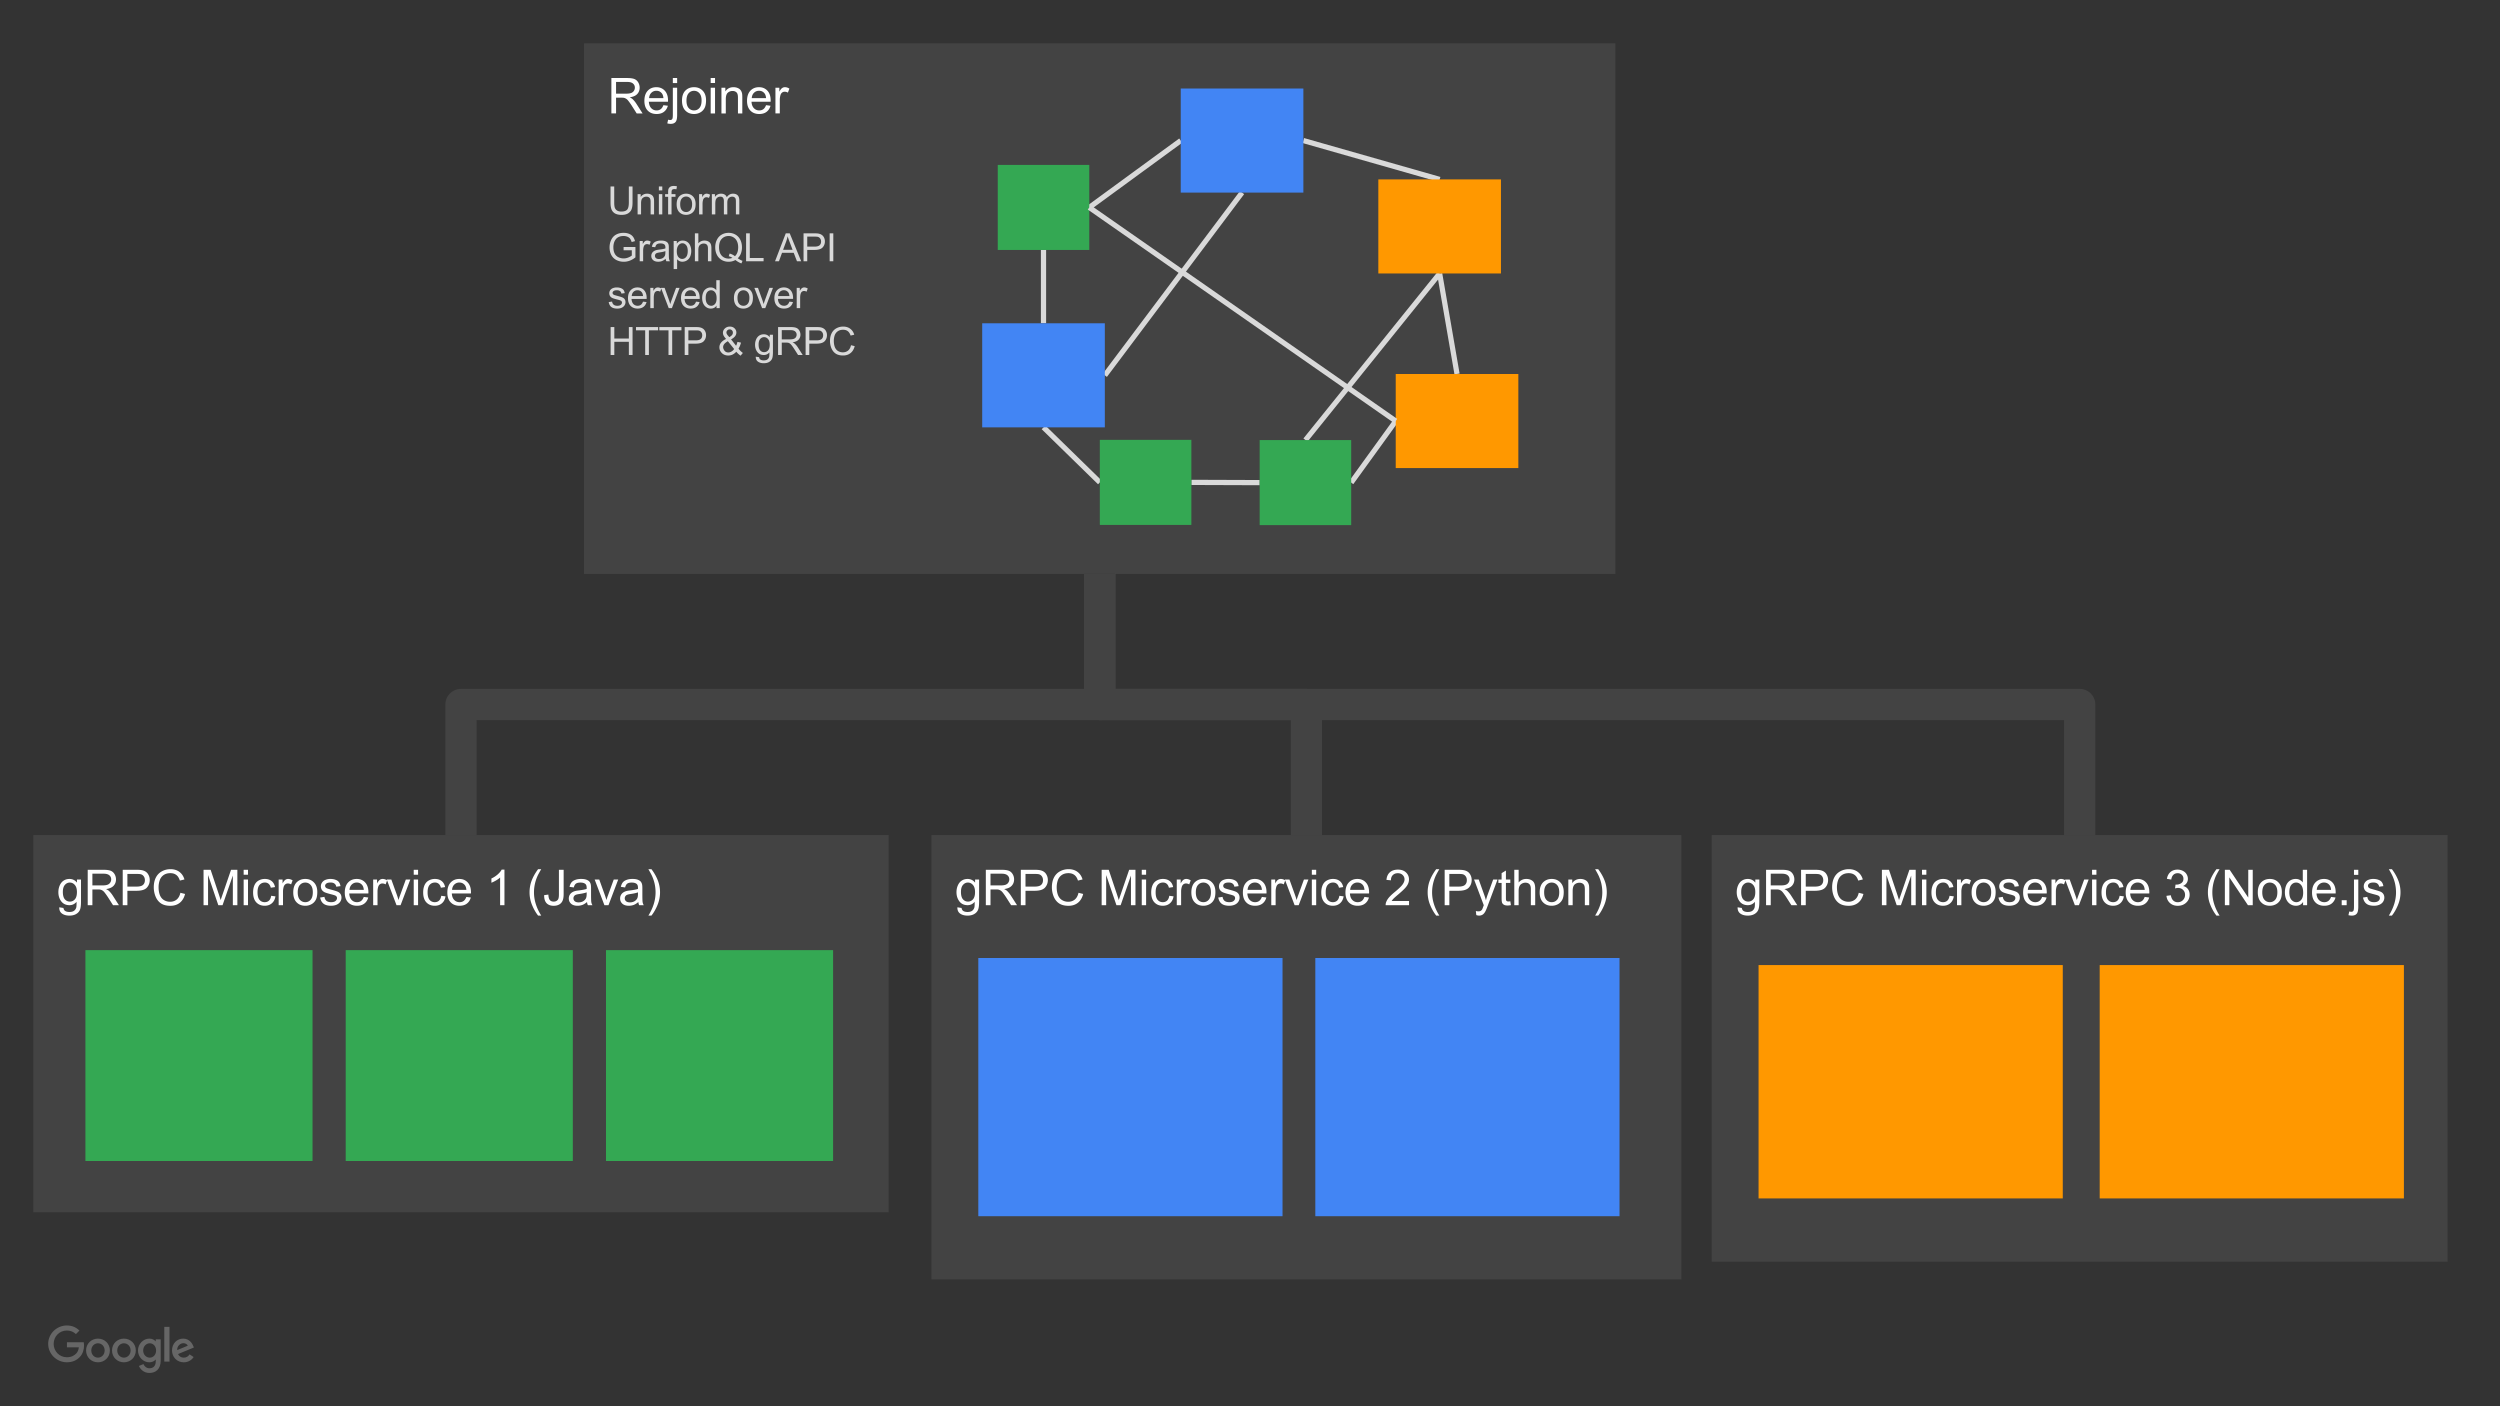 <svg width="960" height="540" viewBox="0 0 960 540" xmlns="http://www.w3.org/2000/svg" xmlns:xlink="http://www.w3.org/1999/xlink"><rect x="0" y="0" width="960" height="540" fill="#333333" stroke="none"/><defs><path id="a" d="M0 0h960v540H0z"/></defs><g fill="none" fill-rule="evenodd"><mask id="b" fill="#fff"><use xlink:href="#a"/></mask><g mask="url(#b)"><path d="M0 0h960v540H0z"/><path d="M25.705 517.365v-1.93h6.463c.066.34.104.746.104 1.184 0 1.447-.397 3.24-1.672 4.515-1.24 1.293-2.827 1.982-4.929 1.982-3.895 0-7.17-3.17-7.17-7.066 0-3.895 3.275-7.066 7.17-7.066 2.154 0 3.689.844 4.843 1.947l-1.361 1.362c-.827-.776-1.948-1.379-3.481-1.379-2.844 0-5.068 2.292-5.068 5.136 0 2.844 2.224 5.136 5.068 5.136 1.844 0 2.895-.741 3.567-1.413.548-.547.908-1.333 1.048-2.408h-4.582zm16.483 1.213c0 2.62-2.05 4.55-4.567 4.55-2.517 0-4.567-1.93-4.567-4.55 0-2.637 2.05-4.55 4.567-4.55 2.516 0 4.567 1.913 4.567 4.55zm-1.999 0c0-1.637-1.189-2.758-2.568-2.758-1.378 0-2.568 1.12-2.568 2.758 0 1.62 1.189 2.758 2.568 2.758s2.568-1.138 2.568-2.758zm11.963 0c0 2.62-2.05 4.55-4.567 4.55-2.517 0-4.568-1.93-4.568-4.55 0-2.637 2.051-4.55 4.568-4.55 2.516 0 4.567 1.913 4.567 4.55zm-2 0c0-1.637-1.188-2.758-2.567-2.758-1.379 0-2.568 1.12-2.568 2.758 0 1.62 1.189 2.758 2.568 2.758 1.378 0 2.568-1.138 2.568-2.758zm11.55-4.274v8.17c0 3.36-1.982 4.739-4.326 4.739-2.206 0-3.533-1.483-4.033-2.69l1.74-.723c.311.741 1.069 1.62 2.293 1.62 1.5 0 2.43-.93 2.43-2.67v-.656h-.068c-.449.552-1.31 1.034-2.396 1.034-2.275 0-4.36-1.982-4.36-4.533 0-2.568 2.085-4.567 4.36-4.567 1.086 0 1.947.483 2.396 1.018h.068v-.742h1.896zm-1.758 4.291c0-1.602-1.068-2.775-2.43-2.775-1.379 0-2.533 1.173-2.533 2.775 0 1.586 1.154 2.741 2.533 2.741 1.361 0 2.43-1.155 2.43-2.74zm5.144-9.073v13.33H63.09v-13.33zm7.722 10.555l1.55 1.034c-.5.742-1.706 2.017-3.791 2.017-2.586 0-4.516-2-4.516-4.55 0-2.707 1.948-4.551 4.292-4.551 2.361 0 3.516 1.879 3.895 2.896l.207.517-6.084 2.516c.465.914 1.19 1.379 2.206 1.379s1.723-.499 2.24-1.258zm-4.775-1.637l4.067-1.69c-.224-.568-.896-.965-1.689-.965-1.017.001-2.43.897-2.378 2.655z" fill="#666"/><path d="M533.93 503.54h373.857v29.072H533.93z"/><path fill="#434343" d="M357.68 320.672h287.968v170.614H357.68z"/><path d="M367.633 348.404l1.61.25c.072.5.265.865.577 1.094.407.302.97.453 1.688.453.781 0 1.38-.156 1.797-.468.416-.303.703-.73.86-1.282.082-.343.119-1.062.109-2.156-.73.865-1.636 1.297-2.72 1.297-1.353 0-2.405-.49-3.155-1.469-.74-.979-1.11-2.15-1.11-3.515 0-.938.172-1.803.516-2.594.344-.802.838-1.417 1.484-1.844.646-.437 1.401-.656 2.266-.656 1.166 0 2.125.469 2.875 1.406v-1.187h1.547v8.515c0 1.542-.157 2.63-.47 3.266-.312.646-.806 1.15-1.483 1.515-.678.375-1.51.563-2.5.563-1.178 0-2.13-.266-2.86-.797-.719-.531-1.062-1.328-1.031-2.39zm1.375-5.921c0 1.302.255 2.25.766 2.843.52.594 1.166.89 1.937.89.76 0 1.401-.296 1.922-.89.52-.593.781-1.52.781-2.781 0-1.208-.27-2.115-.812-2.719-.532-.614-1.172-.922-1.922-.922-.74 0-1.37.303-1.89.907-.522.593-.782 1.484-.782 2.672zm9.548 5.109v-13.594h6.03c1.21 0 2.126.12 2.75.36.636.24 1.141.671 1.516 1.296.375.615.563 1.297.563 2.047 0 .969-.313 1.787-.938 2.453-.614.657-1.578 1.073-2.89 1.25.479.23.844.454 1.094.672a9.877 9.877 0 0 1 1.484 1.813l2.375 3.703h-2.266l-1.797-2.828a27.905 27.905 0 0 0-1.312-1.875c-.333-.438-.636-.74-.906-.906a2.527 2.527 0 0 0-.813-.36c-.208-.052-.547-.078-1.015-.078h-2.079v6.047h-1.796zm1.796-7.594h3.86c.823 0 1.463-.083 1.922-.25.468-.177.823-.453 1.062-.828.25-.375.375-.781.375-1.219 0-.646-.234-1.172-.703-1.578-.469-.416-1.208-.625-2.219-.625h-4.297v4.5zm11.645 7.594v-13.594h5.125c.906 0 1.6.042 2.078.125.667.115 1.224.328 1.672.64.448.313.807.75 1.078 1.313.282.563.422 1.177.422 1.844 0 1.156-.37 2.135-1.11 2.938-.728.802-2.056 1.203-3.984 1.203h-3.484v5.53h-1.797zm1.797-7.14h3.516c1.166 0 1.99-.214 2.468-.641.49-.438.735-1.047.735-1.828 0-.573-.146-1.063-.438-1.47a1.938 1.938 0 0 0-1.125-.796c-.302-.083-.86-.125-1.672-.125h-3.484v4.86zm20.35 2.374l1.797.453c-.375 1.48-1.052 2.61-2.031 3.391-.98.77-2.178 1.156-3.594 1.156-1.469 0-2.662-.297-3.578-.89-.917-.604-1.615-1.47-2.094-2.594a9.306 9.306 0 0 1-.719-3.656c0-1.417.266-2.651.797-3.703.542-1.053 1.313-1.85 2.313-2.391 1-.552 2.098-.828 3.296-.828 1.365 0 2.51.349 3.438 1.047.927.687 1.573 1.656 1.937 2.906l-1.765.422c-.313-.99-.771-1.709-1.375-2.156-.604-.459-1.36-.688-2.266-.688-1.042 0-1.917.25-2.625.75-.698.5-1.193 1.177-1.484 2.031a8.198 8.198 0 0 0-.422 2.61c0 1.156.167 2.166.5 3.03.344.855.87 1.496 1.578 1.923a4.45 4.45 0 0 0 2.313.64c1.01 0 1.864-.286 2.562-.859.698-.583 1.172-1.448 1.422-2.594zm8.89 4.766v-13.594h2.72l3.218 9.625c.292.896.505 1.568.64 2.016.157-.5.402-1.23.735-2.188l3.25-9.453h2.422v13.594h-1.734v-11.39l-3.954 11.39h-1.625l-3.937-11.578v11.578h-1.734zm15.4-11.688v-1.906h1.673v1.906h-1.672zm0 11.688v-9.86h1.673v9.86h-1.672zm10.567-3.61l1.641.22c-.177 1.124-.635 2.01-1.375 2.656-.74.635-1.651.953-2.734.953-1.344 0-2.427-.438-3.25-1.313-.813-.885-1.22-2.15-1.22-3.797 0-1.062.173-1.99.517-2.781.354-.802.89-1.401 1.609-1.797a4.77 4.77 0 0 1 2.36-.61c1.072 0 1.947.272 2.624.813.677.542 1.115 1.313 1.313 2.313l-1.625.25c-.156-.667-.433-1.167-.828-1.5-.396-.334-.87-.5-1.422-.5-.844 0-1.531.302-2.063.906-.52.604-.781 1.557-.781 2.86 0 1.322.255 2.286.766 2.89.51.594 1.172.89 1.984.89.656 0 1.203-.197 1.64-.593.438-.406.72-1.026.844-1.86zm2.875 3.61v-9.86h1.5v1.5c.386-.697.74-1.156 1.063-1.374a1.82 1.82 0 0 1 1.078-.344c.563 0 1.135.182 1.719.547l-.578 1.547a2.406 2.406 0 0 0-1.235-.36 1.6 1.6 0 0 0-.984.328c-.281.219-.484.521-.61.907a6.459 6.459 0 0 0-.28 1.953v5.156h-1.673zm5.604-4.922c0-1.823.51-3.177 1.531-4.062.844-.73 1.875-1.094 3.094-1.094 1.354 0 2.458.448 3.312 1.344.865.885 1.297 2.109 1.297 3.671 0 1.271-.193 2.271-.578 3a4.04 4.04 0 0 1-1.656 1.688 4.841 4.841 0 0 1-2.375.594c-1.375 0-2.49-.443-3.344-1.328-.854-.886-1.281-2.157-1.281-3.813zm1.718 0c0 1.26.276 2.203.829 2.828a2.656 2.656 0 0 0 2.078.938c.833 0 1.52-.313 2.062-.938.552-.635.828-1.599.828-2.89 0-1.22-.276-2.141-.828-2.766-.552-.625-1.24-.938-2.062-.938-.834 0-1.526.313-2.078.938-.553.625-.829 1.568-.829 2.828zm8.61 1.984l1.657-.265c.094.666.349 1.177.765 1.531.427.344 1.021.516 1.782.516.77 0 1.338-.157 1.703-.47.375-.312.562-.676.562-1.093 0-.375-.161-.672-.484-.89-.23-.146-.797-.334-1.703-.563-1.23-.312-2.084-.578-2.563-.797-.468-.229-.828-.541-1.078-.937a2.568 2.568 0 0 1-.36-1.328c0-.438.1-.844.298-1.22.208-.374.484-.687.828-.937.26-.187.614-.349 1.062-.484a4.943 4.943 0 0 1 1.438-.203c.781 0 1.463.114 2.047.344.583.218 1.01.52 1.28.906.282.375.475.88.579 1.515l-1.625.22c-.073-.5-.292-.891-.656-1.173-.354-.291-.854-.437-1.5-.437-.771 0-1.318.13-1.64.39-.324.25-.485.542-.485.875 0 .22.067.417.203.594.135.177.349.323.64.438.167.062.657.208 1.47.437 1.176.313 2 .568 2.468.766.469.198.833.49 1.094.875.27.385.406.864.406 1.437 0 .552-.161 1.078-.484 1.578-.323.49-.792.87-1.407 1.141-.614.26-1.307.39-2.078.39-1.281 0-2.26-.265-2.937-.796-.667-.531-1.094-1.318-1.281-2.36zm16.75-.234l1.72.219c-.272 1-.777 1.781-1.516 2.344-.73.552-1.667.828-2.813.828-1.437 0-2.578-.443-3.422-1.328-.843-.886-1.265-2.13-1.265-3.735 0-1.656.422-2.943 1.265-3.86.854-.916 1.964-1.374 3.328-1.374 1.323 0 2.401.448 3.235 1.344.833.895 1.25 2.161 1.25 3.796 0 .094-.005.24-.016.438h-7.344c.063 1.083.37 1.911.922 2.484s1.24.86 2.063.86c.604 0 1.12-.157 1.547-.47.437-.322.786-.838 1.047-1.546zm-5.484-2.703h5.5c-.073-.823-.281-1.443-.625-1.86-.531-.645-1.224-.968-2.078-.968-.76 0-1.406.26-1.937.781-.521.51-.808 1.193-.86 2.047zm9.095 5.875v-9.86h1.5v1.5c.385-.697.74-1.156 1.062-1.374a1.82 1.82 0 0 1 1.078-.344c.563 0 1.136.182 1.719.547l-.578 1.547a2.406 2.406 0 0 0-1.234-.36 1.6 1.6 0 0 0-.985.328c-.281.219-.484.521-.61.907a6.459 6.459 0 0 0-.28 1.953v5.156h-1.672zm8.962 0l-3.75-9.86h1.766l2.125 5.907c.23.635.437 1.297.625 1.984.146-.52.354-1.146.625-1.875l2.187-6.015h1.72l-3.735 9.859h-1.563zm6.61-11.688v-1.906h1.672v1.906h-1.672zm0 11.688v-9.86h1.672v9.86h-1.672zm10.566-3.61l1.641.22c-.177 1.124-.635 2.01-1.375 2.656-.74.635-1.651.953-2.734.953-1.344 0-2.427-.438-3.25-1.313-.813-.885-1.22-2.15-1.22-3.797 0-1.062.173-1.99.516-2.781.355-.802.891-1.401 1.61-1.797a4.77 4.77 0 0 1 2.36-.61c1.072 0 1.947.272 2.624.813.677.542 1.115 1.313 1.313 2.313l-1.625.25c-.157-.667-.433-1.167-.828-1.5-.396-.334-.87-.5-1.422-.5-.844 0-1.532.302-2.063.906-.52.604-.781 1.557-.781 2.86 0 1.322.255 2.286.766 2.89.51.594 1.171.89 1.984.89.656 0 1.203-.197 1.64-.593.438-.406.72-1.026.844-1.86zm9.641.438l1.719.219c-.271 1-.776 1.781-1.516 2.344-.729.552-1.667.828-2.812.828-1.438 0-2.579-.443-3.422-1.328-.844-.886-1.266-2.13-1.266-3.735 0-1.656.422-2.943 1.266-3.86.854-.916 1.963-1.374 3.328-1.374 1.323 0 2.4.448 3.234 1.344.834.895 1.25 2.161 1.25 3.796 0 .094-.005.24-.015.438h-7.344c.062 1.083.37 1.911.922 2.484s1.24.86 2.062.86c.604 0 1.12-.157 1.547-.47.438-.322.787-.838 1.047-1.546zm-5.484-2.703h5.5c-.073-.823-.282-1.443-.625-1.86-.532-.645-1.224-.968-2.079-.968-.76 0-1.406.26-1.937.781-.52.51-.807 1.193-.86 2.047zm22.606 4.266v1.609h-8.985c-.01-.406.052-.792.188-1.156.229-.615.593-1.22 1.093-1.813.51-.594 1.24-1.281 2.188-2.062 1.48-1.209 2.48-2.167 3-2.875.52-.709.781-1.38.781-2.016a2.23 2.23 0 0 0-.719-1.672c-.468-.458-1.083-.687-1.843-.687-.802 0-1.448.244-1.938.734-.479.48-.719 1.146-.719 2l-1.718-.172c.114-1.281.557-2.255 1.328-2.922.77-.677 1.802-1.015 3.094-1.015 1.302 0 2.333.364 3.093 1.093.76.72 1.14 1.615 1.14 2.688a4.03 4.03 0 0 1-.343 1.61c-.219.52-.588 1.072-1.11 1.656-.51.572-1.364 1.37-2.562 2.39-1 .844-1.646 1.417-1.937 1.719a5.372 5.372 0 0 0-.703.89h6.672zm10.434 5.609c-.917-1.167-1.693-2.526-2.329-4.078a12.743 12.743 0 0 1-.953-4.844c0-1.48.235-2.89.703-4.234.563-1.563 1.422-3.12 2.579-4.672h1.203c-.75 1.281-1.245 2.198-1.485 2.75a15.468 15.468 0 0 0-.89 2.672 15.23 15.23 0 0 0-.407 3.484c0 2.98.927 5.953 2.782 8.922h-1.203zm3.243-4v-13.594h5.125c.907 0 1.6.042 2.079.125.666.115 1.224.328 1.671.64.448.313.808.75 1.079 1.313.28.563.421 1.177.421 1.844 0 1.156-.37 2.135-1.109 2.938-.729.802-2.057 1.203-3.984 1.203h-3.485v5.53h-1.797zm1.797-7.14h3.516c1.167 0 1.99-.214 2.469-.641.49-.438.734-1.047.734-1.828 0-.573-.146-1.063-.437-1.47a1.938 1.938 0 0 0-1.125-.796c-.302-.083-.86-.125-1.672-.125h-3.485v4.86zm10.35 10.937l-.172-1.563c.365.094.683.14.953.14.365 0 .657-.062.875-.187.23-.125.417-.296.563-.515.104-.167.27-.584.5-1.25a6.28 6.28 0 0 1 .156-.406l-3.734-9.875h1.797l2.047 5.718c.27.719.51 1.48.718 2.282a20.1 20.1 0 0 1 .688-2.25l2.094-5.75h1.671l-3.75 10.03c-.395 1.084-.708 1.829-.937 2.235-.292.552-.63.953-1.016 1.203-.385.26-.843.39-1.375.39a3.37 3.37 0 0 1-1.078-.202zm13.063-5.297l.234 1.484c-.469.094-.89.14-1.266.14-.604 0-1.073-.093-1.406-.28-.333-.198-.568-.448-.703-.75-.135-.313-.203-.974-.203-1.985v-5.656h-1.234v-1.312h1.234v-2.438l1.656-1v3.438h1.688v1.312h-1.688v5.75c0 .48.026.787.078.922a.75.75 0 0 0 .297.328c.136.083.328.125.578.125.177 0 .422-.026.735-.078zm1.527 1.5v-13.594h1.672v4.875c.78-.906 1.765-1.36 2.953-1.36.729 0 1.36.147 1.89.438.542.282.927.677 1.157 1.188.24.51.359 1.245.359 2.203v6.25h-1.672v-6.25c0-.833-.182-1.438-.547-1.813-.364-.385-.875-.578-1.531-.578-.5 0-.969.13-1.406.39-.427.25-.735.6-.922 1.048-.188.437-.281 1.041-.281 1.812v5.39h-1.672zm9.75-4.922c0-1.823.51-3.177 1.532-4.062.843-.73 1.875-1.094 3.093-1.094 1.355 0 2.459.448 3.313 1.344.865.885 1.297 2.109 1.297 3.671 0 1.271-.193 2.271-.578 3a4.04 4.04 0 0 1-1.657 1.688 4.841 4.841 0 0 1-2.375.594c-1.375 0-2.49-.443-3.343-1.328-.854-.886-1.282-2.157-1.282-3.813zm1.72 0c0 1.26.275 2.203.827 2.828a2.656 2.656 0 0 0 2.078.938c.834 0 1.521-.313 2.063-.938.552-.635.828-1.599.828-2.89 0-1.22-.276-2.141-.828-2.766-.552-.625-1.24-.938-2.063-.938-.833 0-1.526.313-2.078.938-.552.625-.828 1.568-.828 2.828zm9.281 4.922v-9.86h1.5v1.407c.73-1.084 1.776-1.625 3.14-1.625.595 0 1.141.11 1.641.328.5.208.87.49 1.11.844.25.343.427.75.531 1.218.063.313.094.855.094 1.625v6.063h-1.672v-6c0-.677-.068-1.182-.203-1.516a1.538 1.538 0 0 0-.688-.812c-.333-.198-.724-.297-1.172-.297-.708 0-1.323.224-1.843.672-.51.448-.766 1.307-.766 2.578v5.375h-1.672zm11.47 4h-1.188c1.844-2.969 2.766-5.943 2.766-8.922 0-1.156-.13-2.307-.39-3.453a15.468 15.468 0 0 0-.891-2.672c-.24-.562-.735-1.49-1.485-2.781h1.188c1.166 1.552 2.026 3.11 2.578 4.672.479 1.343.719 2.755.719 4.234 0 1.667-.323 3.281-.97 4.844-.635 1.552-1.41 2.911-2.327 4.078z" fill="#FFF" fill-rule="nonzero"/><path fill="#4285F4" d="M375.672 367.864H492.49v99.15H375.67zm129.409 0h116.82v99.15H505.08z"/><path fill="#434343" d="M12.806 320.672h328.44v144.85H12.807z"/><path d="M22.759 348.404l1.61.25c.072.5.265.865.577 1.094.407.302.97.453 1.688.453.781 0 1.38-.156 1.797-.468.416-.303.703-.73.86-1.282.082-.343.119-1.062.109-2.156-.73.865-1.636 1.297-2.72 1.297-1.353 0-2.405-.49-3.155-1.469-.74-.979-1.11-2.15-1.11-3.515 0-.938.172-1.803.516-2.594.344-.802.838-1.417 1.484-1.844.646-.437 1.401-.656 2.266-.656 1.166 0 2.125.469 2.875 1.406v-1.187h1.547v8.515c0 1.542-.157 2.63-.47 3.266-.312.646-.806 1.15-1.483 1.515-.678.375-1.51.563-2.5.563-1.178 0-2.13-.266-2.86-.797-.719-.531-1.062-1.328-1.031-2.39zm1.375-5.921c0 1.302.255 2.25.766 2.843.52.594 1.166.89 1.937.89.76 0 1.401-.296 1.922-.89.52-.593.781-1.52.781-2.781 0-1.208-.27-2.115-.812-2.719-.532-.614-1.172-.922-1.922-.922-.74 0-1.37.303-1.89.907-.522.593-.782 1.484-.782 2.672zm9.547 5.109v-13.594h6.032c1.208 0 2.125.12 2.75.36.635.24 1.14.671 1.515 1.296.375.615.563 1.297.563 2.047 0 .969-.313 1.787-.938 2.453-.614.657-1.578 1.073-2.89 1.25.479.23.843.454 1.093.672a9.877 9.877 0 0 1 1.485 1.813l2.375 3.703H43.4l-1.797-2.828a27.905 27.905 0 0 0-1.312-1.875c-.333-.438-.636-.74-.906-.906a2.527 2.527 0 0 0-.813-.36c-.208-.052-.547-.078-1.016-.078h-2.078v6.047h-1.797zm1.797-7.594h3.86c.823 0 1.463-.083 1.922-.25.468-.177.823-.453 1.062-.828.25-.375.375-.781.375-1.219 0-.646-.234-1.172-.703-1.578-.469-.416-1.208-.625-2.219-.625h-4.297v4.5zm11.645 7.594v-13.594h5.125c.906 0 1.6.042 2.078.125.667.115 1.224.328 1.672.64.448.313.807.75 1.078 1.313.282.563.422 1.177.422 1.844 0 1.156-.37 2.135-1.11 2.938-.728.802-2.056 1.203-3.984 1.203H48.92v5.53h-1.797zm1.797-7.14h3.516c1.166 0 1.99-.214 2.468-.641.49-.438.735-1.047.735-1.828 0-.573-.146-1.063-.438-1.47a1.938 1.938 0 0 0-1.125-.796c-.302-.083-.86-.125-1.672-.125H48.92v4.86zm20.35 2.374l1.797.453c-.375 1.48-1.052 2.61-2.031 3.391-.98.77-2.178 1.156-3.594 1.156-1.469 0-2.662-.297-3.578-.89-.917-.604-1.615-1.47-2.094-2.594a9.306 9.306 0 0 1-.719-3.656c0-1.417.266-2.651.797-3.703.542-1.053 1.313-1.85 2.313-2.391 1-.552 2.098-.828 3.296-.828 1.365 0 2.51.349 3.438 1.047.927.687 1.573 1.656 1.937 2.906l-1.765.422c-.313-.99-.771-1.709-1.375-2.156-.604-.459-1.36-.688-2.266-.688-1.042 0-1.917.25-2.625.75-.698.5-1.193 1.177-1.484 2.031a8.198 8.198 0 0 0-.422 2.61c0 1.156.167 2.166.5 3.03.344.855.87 1.496 1.578 1.923a4.45 4.45 0 0 0 2.313.64c1.01 0 1.864-.286 2.562-.859.698-.583 1.172-1.448 1.422-2.594zm8.89 4.766v-13.594h2.72l3.218 9.625c.292.896.505 1.568.64 2.016.157-.5.402-1.23.735-2.188l3.25-9.453h2.422v13.594H89.41v-11.39l-3.954 11.39h-1.625l-3.937-11.578v11.578H78.16zm15.4-11.688v-1.906h1.673v1.906H93.56zm0 11.688v-9.86h1.673v9.86H93.56zm10.567-3.61l1.641.22c-.177 1.124-.635 2.01-1.375 2.656-.74.635-1.651.953-2.734.953-1.344 0-2.427-.438-3.25-1.313-.813-.885-1.22-2.15-1.22-3.797 0-1.062.173-1.99.517-2.781.354-.802.89-1.401 1.609-1.797a4.77 4.77 0 0 1 2.36-.61c1.072 0 1.947.272 2.624.813.677.542 1.115 1.313 1.313 2.313l-1.625.25c-.156-.667-.433-1.167-.828-1.5-.396-.334-.87-.5-1.422-.5-.844 0-1.531.302-2.063.906-.52.604-.781 1.557-.781 2.86 0 1.322.255 2.286.766 2.89.51.594 1.172.89 1.984.89.656 0 1.203-.197 1.64-.593.438-.406.72-1.026.844-1.86zm2.875 3.61v-9.86h1.5v1.5c.386-.697.74-1.156 1.063-1.374a1.82 1.82 0 0 1 1.078-.344c.563 0 1.135.182 1.719.547l-.578 1.547a2.406 2.406 0 0 0-1.235-.36 1.6 1.6 0 0 0-.984.328c-.281.219-.484.521-.61.907a6.459 6.459 0 0 0-.28 1.953v5.156h-1.673zm5.604-4.922c0-1.823.51-3.177 1.53-4.062.845-.73 1.876-1.094 3.095-1.094 1.354 0 2.458.448 3.312 1.344.865.885 1.297 2.109 1.297 3.671 0 1.271-.193 2.271-.578 3a4.04 4.04 0 0 1-1.656 1.688 4.841 4.841 0 0 1-2.375.594c-1.375 0-2.49-.443-3.344-1.328-.854-.886-1.281-2.157-1.281-3.813zm1.718 0c0 1.26.276 2.203.829 2.828a2.656 2.656 0 0 0 2.078.938c.833 0 1.52-.313 2.062-.938.552-.635.828-1.599.828-2.89 0-1.22-.276-2.141-.828-2.766-.552-.625-1.24-.938-2.062-.938-.834 0-1.526.313-2.078.938-.553.625-.829 1.568-.829 2.828zm8.61 1.984l1.657-.265c.094.666.349 1.177.765 1.531.427.344 1.021.516 1.782.516.77 0 1.338-.157 1.703-.47.375-.312.562-.676.562-1.093 0-.375-.161-.672-.484-.89-.23-.146-.797-.334-1.703-.563-1.23-.312-2.084-.578-2.563-.797-.468-.229-.828-.541-1.078-.937a2.568 2.568 0 0 1-.36-1.328c0-.438.1-.844.298-1.22.208-.374.484-.687.828-.937.26-.187.614-.349 1.062-.484a4.943 4.943 0 0 1 1.438-.203c.781 0 1.463.114 2.047.344.583.218 1.01.52 1.28.906.282.375.475.88.579 1.515l-1.625.22c-.073-.5-.292-.891-.656-1.173-.354-.291-.854-.437-1.5-.437-.771 0-1.318.13-1.64.39-.324.25-.485.542-.485.875 0 .22.067.417.203.594.135.177.349.323.64.438.167.062.657.208 1.47.437 1.176.313 2 .568 2.468.766.469.198.833.49 1.094.875.27.385.406.864.406 1.437 0 .552-.161 1.078-.484 1.578-.323.49-.792.87-1.407 1.141-.614.26-1.307.39-2.078.39-1.281 0-2.26-.265-2.937-.796-.667-.531-1.094-1.318-1.281-2.36zm16.75-.234l1.72.219c-.272 1-.777 1.781-1.516 2.344-.73.552-1.667.828-2.813.828-1.437 0-2.578-.443-3.422-1.328-.843-.886-1.265-2.13-1.265-3.735 0-1.656.422-2.943 1.265-3.86.854-.916 1.964-1.374 3.328-1.374 1.323 0 2.401.448 3.235 1.344.833.895 1.25 2.161 1.25 3.796 0 .094-.005.24-.016.438h-7.344c.063 1.083.37 1.911.922 2.484s1.24.86 2.063.86c.604 0 1.12-.157 1.547-.47.437-.322.786-.838 1.047-1.546zm-5.484-2.703h5.5c-.073-.823-.281-1.443-.625-1.86-.531-.645-1.224-.968-2.078-.968-.76 0-1.406.26-1.937.781-.521.51-.808 1.193-.86 2.047zm9.095 5.875v-9.86h1.5v1.5c.385-.697.74-1.156 1.062-1.374a1.82 1.82 0 0 1 1.078-.344c.563 0 1.136.182 1.719.547l-.578 1.547a2.406 2.406 0 0 0-1.235-.36 1.6 1.6 0 0 0-.984.328c-.281.219-.484.521-.61.907a6.459 6.459 0 0 0-.28 1.953v5.156h-1.672zm8.962 0l-3.75-9.86h1.766l2.125 5.907c.23.635.437 1.297.625 1.984.146-.52.354-1.146.625-1.875l2.187-6.015h1.72l-3.735 9.859h-1.563zm6.61-11.688v-1.906h1.672v1.906h-1.672zm0 11.688v-9.86h1.672v9.86h-1.672zm10.566-3.61l1.641.22c-.177 1.124-.635 2.01-1.375 2.656-.74.635-1.651.953-2.734.953-1.344 0-2.427-.438-3.25-1.313-.813-.885-1.22-2.15-1.22-3.797 0-1.062.173-1.99.516-2.781.355-.802.891-1.401 1.61-1.797a4.77 4.77 0 0 1 2.36-.61c1.072 0 1.947.272 2.624.813.677.542 1.115 1.313 1.313 2.313l-1.625.25c-.157-.667-.433-1.167-.828-1.5-.396-.334-.87-.5-1.422-.5-.844 0-1.532.302-2.063.906-.52.604-.781 1.557-.781 2.86 0 1.322.255 2.286.766 2.89.51.594 1.171.89 1.984.89.656 0 1.203-.197 1.64-.593.438-.406.72-1.026.844-1.86zm9.641.438l1.719.219c-.271 1-.776 1.781-1.516 2.344-.73.552-1.667.828-2.812.828-1.438 0-2.579-.443-3.422-1.328-.844-.886-1.266-2.13-1.266-3.735 0-1.656.422-2.943 1.266-3.86.854-.916 1.963-1.374 3.328-1.374 1.323 0 2.4.448 3.234 1.344.834.895 1.25 2.161 1.25 3.796 0 .094-.005.24-.015.438h-7.344c.062 1.083.37 1.911.922 2.484s1.24.86 2.062.86c.604 0 1.12-.157 1.547-.47.438-.322.787-.838 1.047-1.546zm-5.484-2.703h5.5c-.073-.823-.282-1.443-.625-1.86-.532-.645-1.224-.968-2.079-.968-.76 0-1.406.26-1.937.781-.52.51-.807 1.193-.86 2.047zm20.121 5.875h-1.672v-10.64c-.396.385-.922.77-1.578 1.156-.656.375-1.245.661-1.765.859v-1.625a9.961 9.961 0 0 0 2.453-1.594c.698-.625 1.192-1.229 1.484-1.812h1.078v13.656zm12.919 4c-.917-1.167-1.693-2.526-2.329-4.078a12.743 12.743 0 0 1-.953-4.844c0-1.48.235-2.89.703-4.234.563-1.563 1.422-3.12 2.579-4.672h1.203c-.75 1.281-1.245 2.198-1.485 2.75a15.468 15.468 0 0 0-.89 2.672 15.23 15.23 0 0 0-.407 3.484c0 2.98.927 5.953 2.782 8.922h-1.203zm2.322-7.86l1.625-.218c.041 1.031.234 1.74.578 2.125.354.385.833.578 1.437.578.459 0 .85-.104 1.172-.313.333-.208.557-.49.672-.843.125-.354.187-.922.187-1.703v-9.36h1.813v9.266c0 1.135-.14 2.015-.422 2.64a2.935 2.935 0 0 1-1.312 1.438c-.594.323-1.292.484-2.094.484-1.198 0-2.115-.343-2.75-1.031-.625-.687-.927-1.708-.906-3.062zm16.468 2.641c-.625.531-1.224.906-1.797 1.125a5.354 5.354 0 0 1-1.843.313c-1.073 0-1.901-.26-2.485-.782-.583-.53-.875-1.208-.875-2.03 0-.49.11-.933.328-1.329.22-.396.506-.713.86-.953s.755-.422 1.203-.547c.333-.094.828-.177 1.484-.25 1.355-.167 2.35-.36 2.985-.578v-.438c0-.677-.157-1.156-.469-1.437-.427-.375-1.063-.563-1.906-.563-.782 0-1.36.136-1.735.407-.375.27-.65.76-.828 1.468l-1.64-.234c.156-.698.4-1.26.734-1.687.344-.428.833-.756 1.469-.985.646-.24 1.396-.36 2.25-.36.843 0 1.526.1 2.047.298.52.198.906.448 1.156.75.25.302.422.682.515 1.14.063.282.094.792.094 1.532v2.234c0 1.552.031 2.536.094 2.953.073.406.219.797.437 1.172h-1.75a3.275 3.275 0 0 1-.328-1.219zm-.14-3.719c-.604.24-1.516.448-2.735.625-.687.094-1.172.204-1.453.329a1.48 1.48 0 0 0-.656.546c-.156.24-.234.506-.234.797 0 .448.166.823.5 1.125.343.292.838.438 1.484.438s1.219-.14 1.719-.422c.5-.292.87-.677 1.11-1.156.176-.386.265-.943.265-1.672v-.61zm6.813 4.938l-3.75-9.86h1.766l2.125 5.907c.229.635.437 1.297.625 1.984.145-.52.354-1.146.625-1.875l2.187-6.015h1.719l-3.735 9.859h-1.562zm13.031-1.219c-.625.531-1.224.906-1.797 1.125a5.354 5.354 0 0 1-1.843.313c-1.073 0-1.901-.26-2.485-.782-.583-.53-.875-1.208-.875-2.03 0-.49.11-.933.328-1.329.22-.396.506-.713.86-.953s.755-.422 1.203-.547c.333-.094.828-.177 1.484-.25 1.354-.167 2.35-.36 2.985-.578v-.438c0-.677-.157-1.156-.47-1.437-.426-.375-1.062-.563-1.905-.563-.782 0-1.36.136-1.735.407-.375.27-.65.76-.828 1.468l-1.64-.234c.156-.698.4-1.26.734-1.687.344-.428.833-.756 1.469-.985.645-.24 1.395-.36 2.25-.36.843 0 1.526.1 2.046.298.521.198.907.448 1.157.75s.422.682.515 1.14c.063.282.094.792.094 1.532v2.234c0 1.552.031 2.536.094 2.953.073.406.219.797.437 1.172h-1.75a3.275 3.275 0 0 1-.328-1.219zm-.14-3.719c-.605.24-1.516.448-2.735.625-.687.094-1.172.204-1.453.329a1.48 1.48 0 0 0-.656.546c-.156.24-.235.506-.235.797 0 .448.167.823.5 1.125.344.292.839.438 1.485.438.646 0 1.219-.14 1.719-.422.5-.292.87-.677 1.109-1.156.177-.386.266-.943.266-1.672v-.61zm5.172 8.938h-1.187c1.843-2.969 2.765-5.943 2.765-8.922 0-1.156-.13-2.307-.39-3.453a15.468 15.468 0 0 0-.891-2.672c-.24-.562-.734-1.49-1.484-2.781h1.187c1.167 1.552 2.026 3.11 2.578 4.672.48 1.343.719 2.755.719 4.234 0 1.667-.323 3.281-.969 4.844-.635 1.552-1.411 2.911-2.328 4.078z" fill="#FFF" fill-rule="nonzero"/><path fill="#34A853" d="M32.8 364.856h87.213v80.976H32.801zm99.95 0h87.213v80.976h-87.212zm99.95 0h87.212v80.976H232.7z"/><path fill="#434343" d="M657.294 320.672h282.583v163.81H657.294z"/><path d="M667.247 348.404l1.61.25c.072.5.265.865.578 1.094.406.302.968.453 1.687.453.781 0 1.38-.156 1.797-.468.417-.303.703-.73.86-1.282.083-.343.12-1.062.109-2.156-.73.865-1.636 1.297-2.719 1.297-1.354 0-2.406-.49-3.156-1.469-.74-.979-1.11-2.15-1.11-3.515 0-.938.172-1.803.516-2.594.344-.802.839-1.417 1.484-1.844.646-.437 1.401-.656 2.266-.656 1.167 0 2.125.469 2.875 1.406v-1.187h1.547v8.515c0 1.542-.156 2.63-.469 3.266-.312.646-.807 1.15-1.484 1.515-.677.375-1.51.563-2.5.563-1.177 0-2.13-.266-2.86-.797-.718-.531-1.062-1.328-1.03-2.39zm1.375-5.921c0 1.302.255 2.25.766 2.843.52.594 1.166.89 1.937.89.76 0 1.401-.296 1.922-.89.52-.593.781-1.52.781-2.781 0-1.208-.27-2.115-.812-2.719-.531-.614-1.172-.922-1.922-.922-.74 0-1.37.303-1.89.907-.521.593-.782 1.484-.782 2.672zm9.548 5.109v-13.594h6.031c1.208 0 2.125.12 2.75.36.635.24 1.14.671 1.516 1.296.375.615.562 1.297.562 2.047 0 .969-.312 1.787-.937 2.453-.615.657-1.579 1.073-2.891 1.25.48.23.844.454 1.094.672a9.877 9.877 0 0 1 1.484 1.813l2.375 3.703h-2.266l-1.796-2.828a27.905 27.905 0 0 0-1.313-1.875c-.333-.438-.635-.74-.906-.906a2.527 2.527 0 0 0-.813-.36c-.208-.052-.547-.078-1.015-.078h-2.078v6.047h-1.797zm1.797-7.594h3.859c.823 0 1.463-.083 1.922-.25.469-.177.823-.453 1.062-.828.25-.375.375-.781.375-1.219 0-.646-.234-1.172-.703-1.578-.469-.416-1.208-.625-2.219-.625h-4.296v4.5zm11.644 7.594v-13.594h5.125c.907 0 1.6.042 2.079.125.666.115 1.224.328 1.671.64.448.313.808.75 1.079 1.313.28.563.421 1.177.421 1.844 0 1.156-.37 2.135-1.109 2.938-.73.802-2.057 1.203-3.984 1.203h-3.485v5.53h-1.797zm1.797-7.14h3.516c1.167 0 1.99-.214 2.469-.641.49-.438.734-1.047.734-1.828 0-.573-.146-1.063-.437-1.47a1.938 1.938 0 0 0-1.125-.796c-.303-.083-.86-.125-1.672-.125h-3.485v4.86zm20.35 2.374l1.797.453c-.375 1.48-1.052 2.61-2.031 3.391-.98.77-2.177 1.156-3.594 1.156-1.469 0-2.661-.297-3.578-.89-.917-.604-1.615-1.47-2.094-2.594a9.306 9.306 0 0 1-.719-3.656c0-1.417.266-2.651.797-3.703.542-1.053 1.313-1.85 2.313-2.391 1-.552 2.099-.828 3.297-.828 1.364 0 2.51.349 3.437 1.047.927.687 1.573 1.656 1.938 2.906l-1.766.422c-.313-.99-.77-1.709-1.375-2.156-.604-.459-1.36-.688-2.266-.688-1.041 0-1.916.25-2.625.75-.698.5-1.192 1.177-1.484 2.031a8.198 8.198 0 0 0-.422 2.61c0 1.156.167 2.166.5 3.03.344.855.87 1.496 1.578 1.923a4.45 4.45 0 0 0 2.313.64c1.01 0 1.864-.286 2.562-.859.698-.583 1.172-1.448 1.422-2.594zm8.89 4.766v-13.594h2.72l3.218 9.625c.292.896.505 1.568.64 2.016.157-.5.402-1.23.735-2.188l3.25-9.453h2.422v13.594H733.9v-11.39l-3.953 11.39h-1.625l-3.938-11.578v11.578h-1.734zm15.4-11.688v-1.906h1.673v1.906h-1.672zm0 11.688v-9.86h1.673v9.86h-1.672zm10.568-3.61l1.64.22c-.177 1.124-.635 2.01-1.375 2.656-.74.635-1.65.953-2.734.953-1.344 0-2.427-.438-3.25-1.313-.813-.885-1.219-2.15-1.219-3.797 0-1.062.172-1.99.516-2.781.354-.802.89-1.401 1.61-1.797a4.77 4.77 0 0 1 2.359-.61c1.072 0 1.947.272 2.625.813.677.542 1.114 1.313 1.312 2.313l-1.625.25c-.156-.667-.432-1.167-.828-1.5-.396-.334-.87-.5-1.422-.5-.844 0-1.531.302-2.062.906-.521.604-.782 1.557-.782 2.86 0 1.322.255 2.286.766 2.89.51.594 1.172.89 1.984.89.657 0 1.203-.197 1.64-.593.438-.406.72-1.026.845-1.86zm2.875 3.61v-9.86h1.5v1.5c.385-.697.74-1.156 1.062-1.374a1.82 1.82 0 0 1 1.078-.344c.563 0 1.136.182 1.719.547l-.578 1.547a2.406 2.406 0 0 0-1.234-.36 1.6 1.6 0 0 0-.985.328c-.281.219-.484.521-.61.907a6.459 6.459 0 0 0-.28 1.953v5.156h-1.672zm5.603-4.922c0-1.823.51-3.177 1.531-4.062.844-.73 1.875-1.094 3.094-1.094 1.354 0 2.458.448 3.312 1.344.865.885 1.297 2.109 1.297 3.671 0 1.271-.192 2.271-.578 3a4.04 4.04 0 0 1-1.656 1.688 4.841 4.841 0 0 1-2.375.594c-1.375 0-2.49-.443-3.344-1.328-.854-.886-1.281-2.157-1.281-3.813zm1.719 0c0 1.26.276 2.203.828 2.828a2.656 2.656 0 0 0 2.078.938c.833 0 1.52-.313 2.062-.938.552-.635.829-1.599.829-2.89 0-1.22-.277-2.141-.829-2.766-.552-.625-1.24-.938-2.062-.938-.833 0-1.526.313-2.078.938-.552.625-.828 1.568-.828 2.828zm8.61 1.984l1.656-.265c.094.666.349 1.177.766 1.531.427.344 1.02.516 1.78.516.772 0 1.34-.157 1.704-.47.375-.312.563-.676.563-1.093 0-.375-.162-.672-.485-.89-.229-.146-.797-.334-1.703-.563-1.23-.312-2.083-.578-2.562-.797-.47-.229-.829-.541-1.079-.937a2.568 2.568 0 0 1-.359-1.328c0-.438.099-.844.297-1.22.208-.374.484-.687.828-.937.26-.187.615-.349 1.063-.484a4.943 4.943 0 0 1 1.437-.203c.781 0 1.464.114 2.047.344.583.218 1.01.52 1.281.906.281.375.474.88.578 1.515l-1.625.22c-.073-.5-.291-.891-.656-1.173-.354-.291-.854-.437-1.5-.437-.77 0-1.318.13-1.64.39-.324.25-.485.542-.485.875 0 .22.068.417.203.594.136.177.35.323.64.438.167.062.657.208 1.47.437 1.177.313 2 .568 2.468.766.469.198.834.49 1.094.875.27.385.406.864.406 1.437 0 .552-.161 1.078-.484 1.578-.323.49-.792.87-1.406 1.141-.615.26-1.308.39-2.078.39-1.282 0-2.26-.265-2.938-.796-.667-.531-1.094-1.318-1.281-2.36zm16.75-.234l1.719.219c-.271 1-.777 1.781-1.516 2.344-.73.552-1.667.828-2.813.828-1.437 0-2.578-.443-3.421-1.328-.844-.886-1.266-2.13-1.266-3.735 0-1.656.422-2.943 1.266-3.86.854-.916 1.963-1.374 3.328-1.374 1.323 0 2.4.448 3.234 1.344.833.895 1.25 2.161 1.25 3.796 0 .094-.005.24-.016.438h-7.343c.062 1.083.37 1.911.922 2.484s1.24.86 2.062.86c.604 0 1.12-.157 1.547-.47.437-.322.786-.838 1.047-1.546zm-5.485-2.703h5.5c-.073-.823-.28-1.443-.625-1.86-.53-.645-1.224-.968-2.078-.968-.76 0-1.406.26-1.937.781-.521.51-.808 1.193-.86 2.047zm9.095 5.875v-9.86h1.5v1.5c.385-.697.74-1.156 1.062-1.374a1.82 1.82 0 0 1 1.078-.344c.563 0 1.136.182 1.72.547l-.579 1.547a2.406 2.406 0 0 0-1.234-.36 1.6 1.6 0 0 0-.985.328c-.28.219-.484.521-.609.907a6.459 6.459 0 0 0-.281 1.953v5.156h-1.672zm8.963 0l-3.75-9.86h1.765l2.125 5.907c.23.635.438 1.297.625 1.984.146-.52.354-1.146.625-1.875l2.188-6.015h1.718l-3.734 9.859h-1.562zm6.609-11.688v-1.906h1.672v1.906h-1.672zm0 11.688v-9.86h1.672v9.86h-1.672zm10.567-3.61l1.64.22c-.177 1.124-.635 2.01-1.375 2.656-.74.635-1.65.953-2.734.953-1.344 0-2.427-.438-3.25-1.313-.813-.885-1.219-2.15-1.219-3.797 0-1.062.172-1.99.516-2.781.354-.802.89-1.401 1.61-1.797a4.77 4.77 0 0 1 2.358-.61c1.073 0 1.948.272 2.625.813.678.542 1.115 1.313 1.313 2.313l-1.625.25c-.156-.667-.432-1.167-.828-1.5-.396-.334-.87-.5-1.422-.5-.844 0-1.531.302-2.063.906-.52.604-.78 1.557-.78 2.86 0 1.322.254 2.286.765 2.89.51.594 1.172.89 1.984.89.656 0 1.203-.197 1.64-.593.438-.406.72-1.026.845-1.86zm9.64.438l1.719.219c-.27 1-.776 1.781-1.516 2.344-.729.552-1.666.828-2.812.828-1.438 0-2.578-.443-3.422-1.328-.844-.886-1.266-2.13-1.266-3.735 0-1.656.422-2.943 1.266-3.86.854-.916 1.964-1.374 3.328-1.374 1.323 0 2.401.448 3.234 1.344.834.895 1.25 2.161 1.25 3.796 0 .094-.005.24-.015.438h-7.344c.063 1.083.37 1.911.922 2.484s1.24.86 2.062.86c.605 0 1.12-.157 1.547-.47.438-.322.787-.838 1.047-1.546zm-5.484-2.703h5.5c-.073-.823-.281-1.443-.625-1.86-.531-.645-1.224-.968-2.078-.968-.76 0-1.407.26-1.938.781-.52.51-.807 1.193-.86 2.047zm13.84 2.281l1.672-.219c.187.948.51 1.63.969 2.047.468.417 1.031.625 1.687.625.792 0 1.459-.27 2-.812.542-.552.813-1.23.813-2.031 0-.76-.255-1.391-.766-1.891-.5-.5-1.135-.75-1.906-.75-.313 0-.703.062-1.172.187l.187-1.468a3.428 3.428 0 0 0 2.172-.531c.573-.376.86-.948.86-1.72 0-.614-.209-1.12-.625-1.515-.407-.406-.938-.61-1.594-.61-.646 0-1.188.204-1.625.61-.427.406-.703 1.02-.828 1.844l-1.672-.297c.198-1.125.656-1.995 1.375-2.61.73-.614 1.635-.921 2.719-.921.74 0 1.422.161 2.047.484.625.313 1.099.745 1.421 1.297.334.552.5 1.135.5 1.75a2.89 2.89 0 0 1-.468 1.61c-.313.478-.782.864-1.407 1.156.813.177 1.438.562 1.875 1.156.448.583.672 1.312.672 2.187 0 1.188-.432 2.193-1.297 3.016-.864.823-1.958 1.234-3.28 1.234-1.199 0-2.193-.354-2.985-1.062-.781-.709-1.23-1.63-1.344-2.766zm19.2 7.594c-.917-1.167-1.693-2.526-2.328-4.078a12.743 12.743 0 0 1-.953-4.844c0-1.48.234-2.89.703-4.234.562-1.563 1.422-3.12 2.578-4.672h1.203c-.75 1.281-1.245 2.198-1.484 2.75a15.468 15.468 0 0 0-.891 2.672 15.23 15.23 0 0 0-.406 3.484c0 2.98.927 5.953 2.78 8.922h-1.202zm3.228-4v-13.594h1.844l7.14 10.672v-10.672h1.72v13.594h-1.845l-7.14-10.688v10.688h-1.719zm12.645-4.922c0-1.823.51-3.177 1.531-4.062.844-.73 1.875-1.094 3.094-1.094 1.354 0 2.458.448 3.312 1.344.865.885 1.297 2.109 1.297 3.671 0 1.271-.192 2.271-.578 3a4.04 4.04 0 0 1-1.656 1.688 4.841 4.841 0 0 1-2.375.594c-1.375 0-2.49-.443-3.344-1.328-.854-.886-1.281-2.157-1.281-3.813zm1.719 0c0 1.26.276 2.203.828 2.828a2.656 2.656 0 0 0 2.078.938c.833 0 1.52-.313 2.062-.938.552-.635.828-1.599.828-2.89 0-1.22-.276-2.141-.828-2.766-.552-.625-1.24-.938-2.062-.938-.833 0-1.526.313-2.078.938-.552.625-.828 1.568-.828 2.828zm15.672 4.922v-1.25c-.625.98-1.541 1.469-2.75 1.469a3.95 3.95 0 0 1-2.172-.641c-.656-.437-1.166-1.042-1.53-1.812-.355-.782-.532-1.678-.532-2.688 0-.98.161-1.87.484-2.672.334-.802.823-1.416 1.469-1.844a3.952 3.952 0 0 1 2.203-.64c.594 0 1.12.125 1.578.375.469.25.85.578 1.14.984v-4.875h1.657v13.594h-1.547zm-5.281-4.922c0 1.26.266 2.203.797 2.828.542.625 1.172.938 1.89.938.73 0 1.35-.297 1.86-.891.51-.594.765-1.505.765-2.734 0-1.344-.26-2.328-.78-2.953-.522-.636-1.162-.954-1.923-.954-.74 0-1.359.303-1.859.907-.5.604-.75 1.557-.75 2.859zm16.016 1.75l1.72.219c-.272 1-.777 1.781-1.517 2.344-.729.552-1.666.828-2.812.828-1.438 0-2.578-.443-3.422-1.328-.844-.886-1.266-2.13-1.266-3.735 0-1.656.422-2.943 1.266-3.86.854-.916 1.964-1.374 3.328-1.374 1.323 0 2.401.448 3.235 1.344.833.895 1.25 2.161 1.25 3.796 0 .094-.006.24-.016.438h-7.344c.063 1.083.37 1.911.922 2.484s1.24.86 2.063.86c.604 0 1.12-.157 1.546-.47.438-.322.787-.838 1.047-1.546zm-5.484-2.703h5.5c-.073-.823-.281-1.443-.625-1.86-.531-.645-1.224-.968-2.078-.968-.76 0-1.406.26-1.938.781-.52.51-.807 1.193-.859 2.047zm9.579 5.875v-1.906h1.906v1.906h-1.906zm4.714-11.656v-1.938h1.657v1.938h-1.657zm-2.125 15.484l.313-1.422c.333.084.599.125.797.125.343 0 .599-.114.765-.344.167-.218.25-.78.25-1.687v-10.36h1.657v10.391c0 1.219-.157 2.068-.47 2.547-.395.615-1.062.922-2 .922-.447 0-.885-.057-1.312-.172zm5.598-6.766l1.657-.265c.093.666.348 1.177.765 1.531.427.344 1.021.516 1.781.516.771 0 1.339-.157 1.704-.47.375-.312.562-.676.562-1.093 0-.375-.161-.672-.484-.89-.23-.146-.797-.334-1.703-.563-1.23-.312-2.084-.578-2.563-.797-.469-.229-.828-.541-1.078-.937a2.568 2.568 0 0 1-.36-1.328c0-.438.1-.844.297-1.22.209-.374.485-.687.829-.937.26-.187.614-.349 1.062-.484a4.943 4.943 0 0 1 1.438-.203c.78 0 1.463.114 2.046.344.584.218 1.01.52 1.282.906.28.375.474.88.578 1.515l-1.625.22c-.073-.5-.292-.891-.656-1.173-.355-.291-.855-.437-1.5-.437-.771 0-1.318.13-1.641.39-.323.25-.484.542-.484.875 0 .22.067.417.203.594.135.177.349.323.64.438.167.062.657.208 1.469.437 1.177.313 2 .568 2.469.766.469.198.833.49 1.094.875.27.385.406.864.406 1.437 0 .552-.162 1.078-.485 1.578-.323.49-.791.87-1.406 1.141-.614.26-1.307.39-2.078.39-1.281 0-2.26-.265-2.937-.796-.667-.531-1.094-1.318-1.282-2.36zm11.094 6.938h-1.187c1.843-2.969 2.765-5.943 2.765-8.922 0-1.156-.13-2.307-.39-3.453a15.468 15.468 0 0 0-.891-2.672c-.24-.562-.734-1.49-1.484-2.781h1.187c1.167 1.552 2.026 3.11 2.578 4.672.48 1.343.719 2.755.719 4.234 0 1.667-.323 3.281-.969 4.844-.635 1.552-1.411 2.911-2.328 4.078z" fill="#FFF" fill-rule="nonzero"/><path fill="#FF9800" d="M675.286 370.588h116.819v89.606H675.286zm130.994 0H923.1v89.606H806.28z"/><path fill="#434343" d="M224.27 16.638h396.032v203.748H224.27z"/><path d="M234.77 43.558V29.964h6.032c1.208 0 2.125.12 2.75.36.635.239 1.14.671 1.515 1.296.375.615.563 1.297.563 2.047 0 .969-.313 1.787-.938 2.453-.614.657-1.578 1.073-2.89 1.25.479.23.843.453 1.093.672a9.877 9.877 0 0 1 1.485 1.813l2.375 3.703h-2.266l-1.797-2.828a27.905 27.905 0 0 0-1.312-1.875c-.334-.438-.636-.74-.907-.907a2.527 2.527 0 0 0-.812-.359c-.208-.052-.547-.078-1.016-.078h-2.078v6.047h-1.797zm1.797-7.594h3.86c.823 0 1.463-.083 1.921-.25.47-.177.823-.453 1.063-.828.25-.375.375-.781.375-1.219 0-.646-.234-1.172-.703-1.578-.469-.417-1.208-.625-2.219-.625h-4.297v4.5zm18.176 4.422l1.719.219c-.27 1-.776 1.78-1.516 2.343-.729.553-1.666.829-2.812.829-1.438 0-2.578-.443-3.422-1.329-.844-.885-1.266-2.13-1.266-3.734 0-1.656.422-2.943 1.266-3.86.854-.916 1.964-1.374 3.328-1.374 1.323 0 2.401.448 3.235 1.343.833.896 1.25 2.162 1.25 3.797 0 .094-.006.24-.016.438h-7.344c.063 1.083.37 1.911.922 2.484s1.24.86 2.063.86c.604 0 1.12-.157 1.546-.47.438-.322.787-.838 1.047-1.546zm-5.484-2.703h5.5c-.073-.823-.281-1.443-.625-1.86-.531-.645-1.224-.968-2.078-.968-.76 0-1.406.26-1.938.78-.52.511-.807 1.194-.86 2.048zm9.11-5.781v-1.938h1.656v1.938h-1.656zm-2.125 15.484l.313-1.422c.333.083.598.125.796.125.344 0 .6-.115.766-.344.167-.218.25-.781.25-1.687v-10.36h1.656V44.09c0 1.219-.156 2.068-.468 2.547-.396.615-1.063.922-2 .922-.448 0-.886-.057-1.313-.172zm5.645-8.75c0-1.823.51-3.177 1.531-4.063.844-.729 1.875-1.093 3.094-1.093 1.354 0 2.458.448 3.312 1.343.865.886 1.297 2.11 1.297 3.672 0 1.271-.193 2.271-.578 3a4.04 4.04 0 0 1-1.656 1.688 4.841 4.841 0 0 1-2.375.594c-1.375 0-2.49-.443-3.344-1.329-.854-.885-1.281-2.156-1.281-3.812zm1.719 0c0 1.26.276 2.203.828 2.828a2.656 2.656 0 0 0 2.078.938c.833 0 1.52-.313 2.062-.938.552-.635.828-1.599.828-2.89 0-1.22-.276-2.141-.828-2.766-.552-.625-1.24-.938-2.062-.938-.834 0-1.526.313-2.078.938-.552.625-.828 1.568-.828 2.828zm9.297-6.766v-1.906h1.672v1.906h-1.672zm0 11.688v-9.86h1.672v9.86h-1.672zm4.13 0v-9.86h1.5v1.407c.729-1.084 1.775-1.625 3.14-1.625.594 0 1.14.109 1.64.328.5.208.87.49 1.11.844.25.343.427.75.531 1.218.063.313.094.854.094 1.625v6.063h-1.672v-6c0-.677-.068-1.182-.203-1.516a1.538 1.538 0 0 0-.688-.812c-.333-.198-.723-.297-1.171-.297-.709 0-1.323.224-1.844.672-.51.448-.766 1.307-.766 2.578v5.375h-1.672zm17.125-3.172l1.719.219c-.271 1-.776 1.78-1.516 2.343-.729.553-1.666.829-2.812.829-1.438 0-2.578-.443-3.422-1.329-.844-.885-1.266-2.13-1.266-3.734 0-1.656.422-2.943 1.266-3.86.854-.916 1.963-1.374 3.328-1.374 1.323 0 2.401.448 3.234 1.343.834.896 1.25 2.162 1.25 3.797 0 .094-.005.24-.015.438h-7.344c.062 1.083.37 1.911.922 2.484s1.24.86 2.062.86c.605 0 1.12-.157 1.547-.47.438-.322.787-.838 1.047-1.546zm-5.484-2.703h5.5c-.073-.823-.282-1.443-.625-1.86-.532-.645-1.224-.968-2.078-.968-.76 0-1.407.26-1.938.78-.52.511-.807 1.194-.86 2.048zm9.094 5.875v-9.86h1.5v1.5c.386-.697.74-1.156 1.063-1.375a1.82 1.82 0 0 1 1.078-.343c.562 0 1.135.182 1.719.547l-.579 1.546a2.406 2.406 0 0 0-1.234-.359 1.6 1.6 0 0 0-.984.328c-.282.219-.485.521-.61.906a6.459 6.459 0 0 0-.281 1.954v5.156h-1.672z" fill="#FFF" fill-rule="nonzero"/><path d="M400.71 95.985v28.157"/><path d="M400.71 95.985v28.157" stroke="#D9D9D9" stroke-width="2" stroke-linejoin="round"/><path d="M418.286 79.654l35.118-25.67"/><path d="M418.286 79.654l35.118-25.67" stroke="#D9D9D9" stroke-width="2" stroke-linejoin="round"/><path d="M500.491 53.974l52.347 14.929"/><path d="M500.491 53.974l52.347 14.929" stroke="#D9D9D9" stroke-width="2" stroke-linejoin="round"/><path d="M552.823 105.013l-51.528 63.969"/><path d="M552.823 105.013l-51.528 63.969" stroke="#D9D9D9" stroke-width="2" stroke-linejoin="round"/><path d="M476.948 73.958l-52.693 70.173"/><path d="M476.948 73.958l-52.693 70.173" stroke="#D9D9D9" stroke-width="2" stroke-linejoin="round"/><path d="M552.823 105.013l6.677 38.583"/><path d="M552.823 105.013l6.677 38.583" stroke="#D9D9D9" stroke-width="2" stroke-linejoin="round"/><path d="M535.958 161.675l-17.102 23.653"/><path d="M535.958 161.675l-17.102 23.653" stroke="#D9D9D9" stroke-width="2" stroke-linejoin="round"/><path d="M457.483 185.234l26.236.095"/><path d="M457.483 185.234l26.236.095" stroke="#D9D9D9" stroke-width="2" stroke-linejoin="round"/><path d="M400.71 164.11l21.638 21.134"/><path d="M400.71 164.11l21.638 21.134" stroke="#D9D9D9" stroke-width="2" stroke-linejoin="round"/><path fill="#4285F4" d="M377.167 124.142h47.087v39.968h-47.087z"/><path fill="#34A853" d="M422.333 168.903h35.15v32.662h-35.15z"/><path fill="#4285F4" d="M453.405 33.99h47.086v39.968h-47.086z"/><path fill="#34A853" d="M483.709 168.985h35.15v32.661h-35.15zM383.136 63.323h35.15v32.662h-35.15z"/><path fill="#FF9800" d="M529.28 68.887h47.086v36.126H529.28zm6.678 74.725h47.087v36.126h-47.087z"/><path d="M418.286 79.654l117.669 82.016"/><path d="M418.286 79.654l117.669 82.016" stroke="#D9D9D9" stroke-width="2" stroke-linejoin="round"/><path d="M422.286 220.386v50.143h-245.26v50.14"/><path stroke="#434343" stroke-width="12" stroke-linejoin="round" d="M422.286 220.386v50.143h-245.26v50.14"/><path d="M422.286 220.386v50.143h79.37v50.14"/><path stroke="#434343" stroke-width="12" stroke-linejoin="round" d="M422.286 220.386v50.143h79.37v50.14"/><path d="M422.286 220.386v50.143h376.315v50.14"/><path stroke="#434343" stroke-width="12" stroke-linejoin="round" d="M422.286 220.386v50.143h376.315v50.14"/><path d="M224.27 59.25h116.977v133.102H224.27z"/><path d="M241.473 71.595h1.422v6.203c0 1.073-.125 1.927-.375 2.563-.24.635-.677 1.156-1.312 1.562-.636.396-1.474.594-2.516.594-1 0-1.823-.172-2.469-.516a3.087 3.087 0 0 1-1.375-1.515c-.27-.657-.406-1.552-.406-2.688v-6.203h1.422v6.187c0 .938.089 1.63.266 2.079.177.437.474.776.89 1.015.427.24.943.36 1.547.36 1.052 0 1.797-.235 2.235-.704.448-.479.671-1.395.671-2.75v-6.187zm3.366 10.734v-7.78h1.187v1.108c.573-.854 1.402-1.28 2.485-1.28.469 0 .896.083 1.281.25.396.166.693.39.89.671.199.27.334.594.407.969.052.24.078.667.078 1.281v4.781h-1.328v-4.734c0-.531-.052-.927-.156-1.188a1.184 1.184 0 0 0-.532-.64 1.673 1.673 0 0 0-.921-.25c-.563 0-1.047.177-1.454.531-.406.354-.609 1.031-.609 2.031v4.25h-1.328zm8.167-9.218v-1.516h1.312v1.516h-1.312zm0 9.218v-7.78h1.312v7.78h-1.312zm3.553 0v-6.75h-1.157v-1.03h1.157v-.829c0-.52.047-.906.14-1.156.136-.344.36-.62.672-.828.323-.22.771-.329 1.344-.329.375 0 .786.047 1.234.141l-.203 1.14a4.063 4.063 0 0 0-.765-.077c-.407 0-.693.088-.86.265-.166.167-.25.485-.25.953v.72h1.516v1.03h-1.516v6.75h-1.312zm3.275-3.89c0-1.438.4-2.505 1.203-3.203.667-.573 1.48-.86 2.437-.86 1.073 0 1.948.35 2.625 1.047.678.698 1.016 1.667 1.016 2.906 0 1-.15 1.787-.453 2.36a3.14 3.14 0 0 1-1.313 1.343 3.852 3.852 0 0 1-1.875.47c-1.083 0-1.963-.35-2.64-1.048-.667-.698-1-1.703-1-3.015zm1.36 0c0 1 .213 1.75.64 2.25.437.49.984.734 1.64.734a2.09 2.09 0 0 0 1.641-.75c.438-.5.656-1.26.656-2.281 0-.958-.218-1.682-.656-2.172a2.09 2.09 0 0 0-1.64-.75 2.11 2.11 0 0 0-1.641.734c-.427.49-.64 1.235-.64 2.235zm7.26 3.89v-7.78h1.187v1.187c.302-.552.584-.917.844-1.094.26-.177.542-.266.844-.266.448 0 .9.14 1.36.422l-.454 1.219a1.915 1.915 0 0 0-.969-.281c-.291 0-.552.088-.781.265-.23.167-.39.406-.484.719-.146.469-.22.98-.22 1.531v4.078h-1.327zm4.896 0v-7.78h1.187v1.093c.24-.386.563-.693.97-.922a2.78 2.78 0 0 1 1.39-.344c.573 0 1.042.12 1.406.36.375.24.636.573.781 1 .615-.907 1.417-1.36 2.407-1.36.77 0 1.364.214 1.78.64.418.428.626 1.084.626 1.97v5.343h-1.313v-4.906c0-.52-.041-.896-.125-1.125a1.033 1.033 0 0 0-.468-.562 1.452 1.452 0 0 0-.797-.22c-.542 0-.995.183-1.36.548-.364.364-.547.948-.547 1.75v4.515h-1.312v-5.047c0-.593-.11-1.036-.328-1.328-.208-.291-.557-.437-1.047-.437-.375 0-.719.099-1.031.297a1.721 1.721 0 0 0-.688.86c-.135.374-.203.916-.203 1.624v4.031h-1.328zM239.458 96.11v-1.25l4.547-.015v3.984a7.868 7.868 0 0 1-2.172 1.266c-.74.281-1.5.422-2.281.422-1.052 0-2.01-.224-2.875-.672a4.514 4.514 0 0 1-1.954-1.969c-.437-.854-.656-1.807-.656-2.86 0-1.051.219-2.03.656-2.937.438-.906 1.068-1.578 1.891-2.015.823-.438 1.766-.657 2.828-.657.781 0 1.485.125 2.11.375.625.25 1.114.605 1.468 1.063.365.448.636 1.031.813 1.75l-1.281.344c-.157-.542-.355-.969-.594-1.282-.24-.312-.583-.562-1.031-.75a3.693 3.693 0 0 0-1.47-.28c-.655 0-1.223.098-1.702.296-.469.198-.85.458-1.14.781a4.069 4.069 0 0 0-.673 1.063 5.674 5.674 0 0 0-.406 2.156c0 .958.161 1.76.484 2.406a3.2 3.2 0 0 0 1.438 1.438 4.509 4.509 0 0 0 2.015.469c.615 0 1.214-.12 1.797-.36.594-.24 1.042-.495 1.344-.765v-2h-3.156zm6.181 4.22v-7.782h1.188v1.188c.302-.552.583-.917.843-1.094.26-.177.542-.266.844-.266.448 0 .901.14 1.36.422l-.454 1.219a1.915 1.915 0 0 0-.968-.281c-.292 0-.552.088-.782.265-.229.167-.39.406-.484.719-.146.469-.219.98-.219 1.531v4.078h-1.328zm9.975-.954c-.49.406-.959.698-1.407.875-.448.167-.932.25-1.453.25-.854 0-1.51-.208-1.969-.625-.458-.416-.687-.948-.687-1.594 0-.385.083-.734.25-1.046a2.17 2.17 0 0 1 .687-.75c.282-.198.6-.344.954-.438.25-.073.64-.14 1.171-.203 1.063-.125 1.844-.276 2.344-.453a8.75 8.75 0 0 0 .016-.344c0-.542-.125-.922-.375-1.14-.344-.292-.844-.438-1.5-.438-.625 0-1.089.11-1.39.328-.292.208-.506.589-.641 1.14l-1.297-.171c.114-.552.307-.995.578-1.328.27-.344.661-.604 1.172-.782.51-.187 1.099-.28 1.765-.28.667 0 1.203.077 1.61.234.416.156.724.354.922.593.198.23.333.526.406.891.042.23.062.635.062 1.219v1.75c0 1.229.026 2.005.078 2.328.063.323.178.635.344.937h-1.375a2.84 2.84 0 0 1-.265-.953zm-.11-2.953c-.479.198-1.198.365-2.156.5-.542.083-.927.172-1.156.266-.219.093-.39.234-.516.422a1.175 1.175 0 0 0-.172.625c0 .354.13.65.39.89.272.23.662.344 1.173.344.51 0 .963-.11 1.36-.328a2.13 2.13 0 0 0 .874-.922c.136-.292.203-.73.203-1.313v-.484zm3.183 6.89V92.549h1.203v1.016c.281-.396.599-.693.953-.89.364-.199.802-.298 1.312-.298.657 0 1.24.172 1.75.516.51.344.891.828 1.141 1.453.26.615.39 1.292.39 2.031 0 .802-.14 1.521-.421 2.156a3.232 3.232 0 0 1-2.969 1.97c-.438 0-.833-.09-1.188-.266a2.583 2.583 0 0 1-.843-.72v3.798h-1.328zm1.203-6.827c0 1 .203 1.74.61 2.218.405.48.895.72 1.468.72.583 0 1.083-.246 1.5-.735.417-.5.625-1.271.625-2.313 0-.99-.203-1.729-.61-2.219-.406-.5-.89-.75-1.453-.75-.562 0-1.062.266-1.5.797-.427.521-.64 1.282-.64 2.282zm6.948 3.843V89.595h1.328v3.844c.614-.709 1.39-1.063 2.328-1.063.573 0 1.073.115 1.5.344.427.23.73.542.906.937.188.396.281.98.281 1.75v4.922h-1.328v-4.922c0-.666-.14-1.145-.422-1.437-.28-.302-.687-.453-1.218-.453-.386 0-.75.099-1.094.297a1.67 1.67 0 0 0-.734.828c-.146.344-.22.823-.22 1.437v4.25h-1.327zm16.463-1.156c.657.458 1.266.792 1.828 1l-.421.984c-.771-.27-1.542-.708-2.313-1.312-.792.448-1.672.672-2.64.672-.97 0-1.85-.235-2.641-.703a4.704 4.704 0 0 1-1.828-1.969c-.427-.854-.64-1.818-.64-2.89 0-1.053.213-2.011.64-2.876.437-.875 1.052-1.536 1.843-1.984.792-.458 1.678-.688 2.657-.688.99 0 1.88.235 2.672.704a4.558 4.558 0 0 1 1.828 1.984c.416.844.625 1.797.625 2.86 0 .885-.136 1.682-.407 2.39a4.867 4.867 0 0 1-1.203 1.828zm-3.125-1.812c.813.229 1.49.573 2.032 1.03.833-.76 1.25-1.905 1.25-3.437 0-.875-.151-1.635-.454-2.28a3.323 3.323 0 0 0-1.296-1.5 3.428 3.428 0 0 0-1.907-.548c-1.062 0-1.942.365-2.64 1.094-.698.719-1.047 1.797-1.047 3.234 0 1.396.344 2.47 1.031 3.22.698.75 1.583 1.124 2.656 1.124.51 0 .99-.094 1.438-.281a4.695 4.695 0 0 0-1.406-.625l.343-1.031zm6.322 2.968V89.595h1.422v9.469h5.297v1.265h-6.719zm11.114 0l4.125-10.734h1.516l4.406 10.734h-1.625l-1.25-3.25h-4.485l-1.187 3.25h-1.5zm3.094-4.406h3.64l-1.125-2.984a27.708 27.708 0 0 1-.765-2.219c-.136.687-.328 1.37-.578 2.047l-1.172 3.156zm7.853 4.406V89.595h4.047c.72 0 1.266.031 1.64.094.522.093.96.265 1.313.515.365.24.657.584.875 1.032.22.437.329.927.329 1.468 0 .907-.292 1.677-.875 2.313-.584.635-1.636.953-3.157.953h-2.75v4.36h-1.422zm1.422-5.625h2.782c.916 0 1.567-.172 1.953-.515.385-.344.578-.828.578-1.453 0-.448-.115-.829-.344-1.141a1.611 1.611 0 0 0-.89-.64c-.24-.063-.683-.094-1.329-.094h-2.75v3.843zm8.604 5.625V89.595h1.406v10.734h-1.406zm-84.845 15.672l1.296-.203c.073.52.276.922.61 1.203.333.281.801.422 1.406.422.604 0 1.052-.12 1.343-.36.292-.25.438-.54.438-.874a.79.79 0 0 0-.39-.703c-.178-.125-.626-.276-1.345-.454-.968-.24-1.64-.447-2.015-.625a2.118 2.118 0 0 1-.844-.75 1.996 1.996 0 0 1-.281-1.046c0-.344.078-.662.234-.954.156-.302.37-.546.64-.734.21-.156.49-.286.845-.39a4.025 4.025 0 0 1 1.14-.157c.604 0 1.136.089 1.594.266.469.177.812.417 1.031.719.219.291.37.692.453 1.203l-1.28.172c-.063-.407-.235-.72-.517-.938-.28-.23-.677-.344-1.187-.344-.604 0-1.036.105-1.297.313-.26.198-.39.432-.39.703 0 .167.052.318.156.453.114.146.286.266.515.36.125.041.51.15 1.157.328.937.25 1.588.453 1.953.609.375.156.666.39.875.703.208.302.312.677.312 1.125 0 .438-.13.85-.39 1.234-.25.386-.62.688-1.11.907-.479.208-1.026.312-1.64.312-1.01 0-1.782-.208-2.313-.625-.52-.416-.854-1.041-1-1.875zm13.171-.172l1.36.157c-.209.802-.605 1.421-1.188 1.859-.583.437-1.328.656-2.235.656-1.135 0-2.036-.349-2.703-1.047-.666-.698-1-1.682-1-2.953 0-1.302.339-2.312 1.016-3.031.677-.73 1.552-1.094 2.625-1.094 1.042 0 1.89.354 2.547 1.063.656.708.984 1.703.984 2.984v.36h-5.812c.052.854.291 1.51.718 1.968.438.448.985.672 1.641.672.48 0 .89-.125 1.234-.375.344-.26.615-.667.813-1.219zm-4.328-2.14h4.344c-.063-.657-.23-1.146-.5-1.469-.417-.51-.959-.766-1.625-.766-.615 0-1.13.203-1.547.61-.407.406-.63.948-.672 1.625zm7.135 4.64v-7.78h1.188v1.187c.302-.552.583-.917.844-1.094a1.47 1.47 0 0 1 .843-.266c.448 0 .901.14 1.36.422l-.453 1.219a1.915 1.915 0 0 0-.97-.281c-.29 0-.551.088-.78.265-.23.167-.391.406-.485.719-.146.469-.219.98-.219 1.531v4.078h-1.328zm7.068 0l-2.968-7.78h1.39l1.672 4.655c.177.51.344 1.037.5 1.578.115-.416.276-.911.485-1.484l1.734-4.75h1.36l-2.954 7.781h-1.219zm10.485-2.5l1.36.157c-.21.802-.605 1.421-1.188 1.859-.584.437-1.328.656-2.235.656-1.135 0-2.036-.349-2.703-1.047-.666-.698-1-1.682-1-2.953 0-1.302.339-2.312 1.016-3.031.677-.73 1.552-1.094 2.625-1.094 1.042 0 1.89.354 2.547 1.063.656.708.984 1.703.984 2.984v.36h-5.812c.052.854.291 1.51.718 1.968.438.448.985.672 1.641.672.48 0 .89-.125 1.234-.375.344-.26.615-.667.813-1.219zm-4.328-2.14h4.343c-.062-.657-.229-1.146-.5-1.469-.416-.51-.958-.766-1.625-.766-.614 0-1.13.203-1.546.61-.407.406-.63.948-.672 1.625zm12.198 4.64v-.984c-.49.77-1.214 1.156-2.172 1.156a3.098 3.098 0 0 1-1.703-.5c-.521-.344-.927-.823-1.219-1.437-.281-.615-.422-1.318-.422-2.11 0-.78.13-1.484.39-2.109.261-.635.647-1.12 1.157-1.453a3.081 3.081 0 0 1 1.734-.516c.47 0 .886.1 1.25.297.375.198.677.453.907.766v-3.844h1.312v10.734h-1.234zm-4.157-3.875c0 .99.209 1.735.625 2.235.417.49.912.734 1.485.734.573 0 1.062-.234 1.469-.703.406-.48.609-1.198.609-2.156 0-1.073-.208-1.854-.625-2.344-.406-.5-.911-.75-1.516-.75-.583 0-1.073.24-1.468.719-.386.479-.579 1.234-.579 2.265zm10.849-.015c0-1.438.4-2.505 1.203-3.203.666-.573 1.479-.86 2.437-.86 1.073 0 1.948.35 2.625 1.047.677.698 1.016 1.667 1.016 2.906 0 1-.151 1.787-.453 2.36a3.14 3.14 0 0 1-1.313 1.343 3.852 3.852 0 0 1-1.875.47c-1.083 0-1.963-.35-2.64-1.048-.667-.698-1-1.703-1-3.015zm1.359 0c0 1 .213 1.75.64 2.25.438.49.985.734 1.641.734a2.09 2.09 0 0 0 1.64-.75c.438-.5.657-1.26.657-2.281 0-.958-.219-1.682-.656-2.172a2.09 2.09 0 0 0-1.64-.75 2.11 2.11 0 0 0-1.641.734c-.428.49-.641 1.235-.641 2.235zm9.448 3.89l-2.969-7.78h1.39l1.673 4.655c.177.51.343 1.037.5 1.578.114-.416.276-.911.484-1.484l1.734-4.75h1.36l-2.953 7.781h-1.22zm10.484-2.5l1.36.157c-.209.802-.605 1.421-1.188 1.859-.583.437-1.328.656-2.234.656-1.136 0-2.037-.349-2.703-1.047-.667-.698-1-1.682-1-2.953 0-1.302.338-2.312 1.015-3.031.677-.73 1.552-1.094 2.625-1.094 1.042 0 1.89.354 2.547 1.063.656.708.985 1.703.985 2.984v.36h-5.813c.052.854.292 1.51.719 1.968.437.448.984.672 1.64.672.48 0 .891-.125 1.235-.375.344-.26.614-.667.812-1.219zm-4.328-2.14h4.344c-.063-.657-.23-1.146-.5-1.469-.417-.51-.958-.766-1.625-.766-.615 0-1.13.203-1.547.61-.406.406-.63.948-.672 1.625zm7.136 4.64v-7.78h1.187v1.187c.302-.552.583-.917.844-1.094.26-.177.542-.266.844-.266.448 0 .9.14 1.359.422l-.453 1.219a1.915 1.915 0 0 0-.969-.281c-.292 0-.552.088-.781.265-.23.167-.39.406-.484.719-.146.469-.22.98-.22 1.531v4.078h-1.327zm-71.459 18.001v-10.735h1.422v4.406h5.578v-4.406h1.422v10.734h-1.422v-5.062h-5.578v5.062h-1.422zm13.272 0v-9.47h-3.531v-1.265h8.5v1.266h-3.547v9.468h-1.422zm8.953 0v-9.47h-3.531v-1.265h8.5v1.266h-3.547v9.468h-1.422zm6.218 0v-10.735h4.047c.719 0 1.266.031 1.64.094.521.093.959.265 1.313.515.365.24.656.584.875 1.032.219.437.328.927.328 1.468 0 .907-.291 1.677-.875 2.313-.583.635-1.635.953-3.156.953h-2.75v4.36h-1.422zm1.422-5.626h2.781c.917 0 1.568-.172 1.953-.515.386-.344.578-.828.578-1.453 0-.448-.114-.829-.343-1.141a1.611 1.611 0 0 0-.89-.64c-.24-.063-.683-.094-1.329-.094h-2.75v3.843zm18.394 4.36a4.777 4.777 0 0 1-1.421 1.093c-.51.24-1.063.36-1.657.36-1.104 0-1.979-.375-2.625-1.125-.52-.604-.78-1.276-.78-2.016 0-.666.213-1.265.64-1.797.427-.541 1.067-1.015 1.922-1.422-.49-.552-.813-1-.97-1.343a2.516 2.516 0 0 1-.234-1.016c0-.646.25-1.203.75-1.672.51-.479 1.146-.719 1.907-.719.729 0 1.328.224 1.797.672.468.448.703.99.703 1.625 0 1.021-.677 1.891-2.032 2.61l1.922 2.453a5.41 5.41 0 0 0 .516-1.485l1.375.282c-.24.937-.557 1.708-.953 2.312a7.631 7.631 0 0 0 1.672 1.656l-.875 1.047c-.542-.343-1.094-.849-1.657-1.515zm-2.671-5.594c.562-.344.927-.64 1.093-.89.177-.25.266-.532.266-.844 0-.365-.12-.662-.36-.891a1.14 1.14 0 0 0-.859-.36c-.354 0-.65.12-.89.36-.24.23-.36.505-.36.828 0 .167.042.344.125.531.094.177.224.37.39.578l.595.688zm1.843 4.547l-2.422-2.985c-.708.417-1.187.808-1.437 1.172-.25.365-.375.724-.375 1.078 0 .438.172.891.516 1.36.354.469.849.703 1.484.703.396 0 .802-.12 1.219-.36a2.92 2.92 0 0 0 1.015-.968zm8.301 2.953l1.281.187c.052.396.198.688.438.875.333.24.781.36 1.344.36.614 0 1.088-.125 1.421-.375.334-.24.558-.578.672-1.016.063-.27.094-.833.094-1.687-.573.677-1.292 1.015-2.156 1.015-1.073 0-1.901-.385-2.485-1.156-.583-.77-.875-1.698-.875-2.781 0-.74.136-1.422.407-2.047.27-.625.656-1.11 1.156-1.453.51-.344 1.114-.516 1.812-.516.917 0 1.672.37 2.266 1.11v-.938h1.219v6.719c0 1.219-.125 2.078-.375 2.578-.25.51-.64.911-1.172 1.203-.531.292-1.188.438-1.969.438-.927 0-1.677-.209-2.25-.625-.573-.417-.849-1.047-.828-1.891zm1.094-4.672c0 1.02.198 1.766.594 2.234.406.47.916.704 1.53.704.605 0 1.11-.23 1.516-.688.417-.469.625-1.203.625-2.203 0-.948-.213-1.661-.64-2.14-.417-.49-.922-.735-1.516-.735s-1.094.24-1.5.719c-.406.468-.61 1.172-.61 2.11zm7.479 4.031v-10.734h4.766c.958 0 1.687.099 2.187.297.5.187.896.526 1.188 1.015a3.01 3.01 0 0 1 .453 1.61c0 .76-.25 1.406-.75 1.937-.49.521-1.25.85-2.281.985.375.187.661.37.859.547a7.22 7.22 0 0 1 1.187 1.421l1.86 2.922h-1.781l-1.422-2.234c-.417-.646-.76-1.135-1.032-1.469-.27-.344-.51-.583-.718-.719a1.873 1.873 0 0 0-.641-.296 4.801 4.801 0 0 0-.797-.047H300.2v4.765h-1.422zm1.422-6h3.062c.646 0 1.151-.067 1.516-.203.375-.135.656-.349.844-.64.187-.292.281-.615.281-.97 0-.5-.187-.91-.562-1.234-.365-.333-.943-.5-1.735-.5H300.2v3.547zm9.147 6v-10.734h4.047c.718 0 1.265.031 1.64.094.521.093.958.265 1.313.515.364.24.656.584.875 1.032.218.437.328.927.328 1.468 0 .907-.292 1.677-.875 2.313-.584.635-1.636.953-3.156.953h-2.75v4.36h-1.422zm1.422-5.625h2.78c.917 0 1.568-.172 1.954-.515.385-.344.578-.828.578-1.453 0-.448-.115-.829-.344-1.141a1.611 1.611 0 0 0-.89-.64c-.24-.063-.683-.094-1.328-.094h-2.75v3.843zm16.01 1.86l1.421.36c-.291 1.166-.828 2.056-1.609 2.671-.77.615-1.714.922-2.828.922-1.156 0-2.1-.235-2.828-.703-.73-.48-1.282-1.162-1.657-2.047a7.41 7.41 0 0 1-.562-2.89c0-1.115.214-2.09.64-2.923.428-.833 1.032-1.463 1.813-1.89a5.305 5.305 0 0 1 2.61-.657c1.072 0 1.973.277 2.703.829.74.541 1.255 1.307 1.546 2.296l-1.406.329c-.25-.782-.614-1.35-1.094-1.704-.468-.354-1.062-.53-1.78-.53-.824 0-1.511.197-2.063.593a3.18 3.18 0 0 0-1.172 1.594 6.574 6.574 0 0 0-.328 2.062c0 .906.13 1.703.39 2.39.271.678.683 1.188 1.235 1.532.562.333 1.172.5 1.828.5.802 0 1.479-.23 2.031-.687.552-.459.922-1.141 1.11-2.047z" fill="#D9D9D9" fill-rule="nonzero"/></g></g></svg>